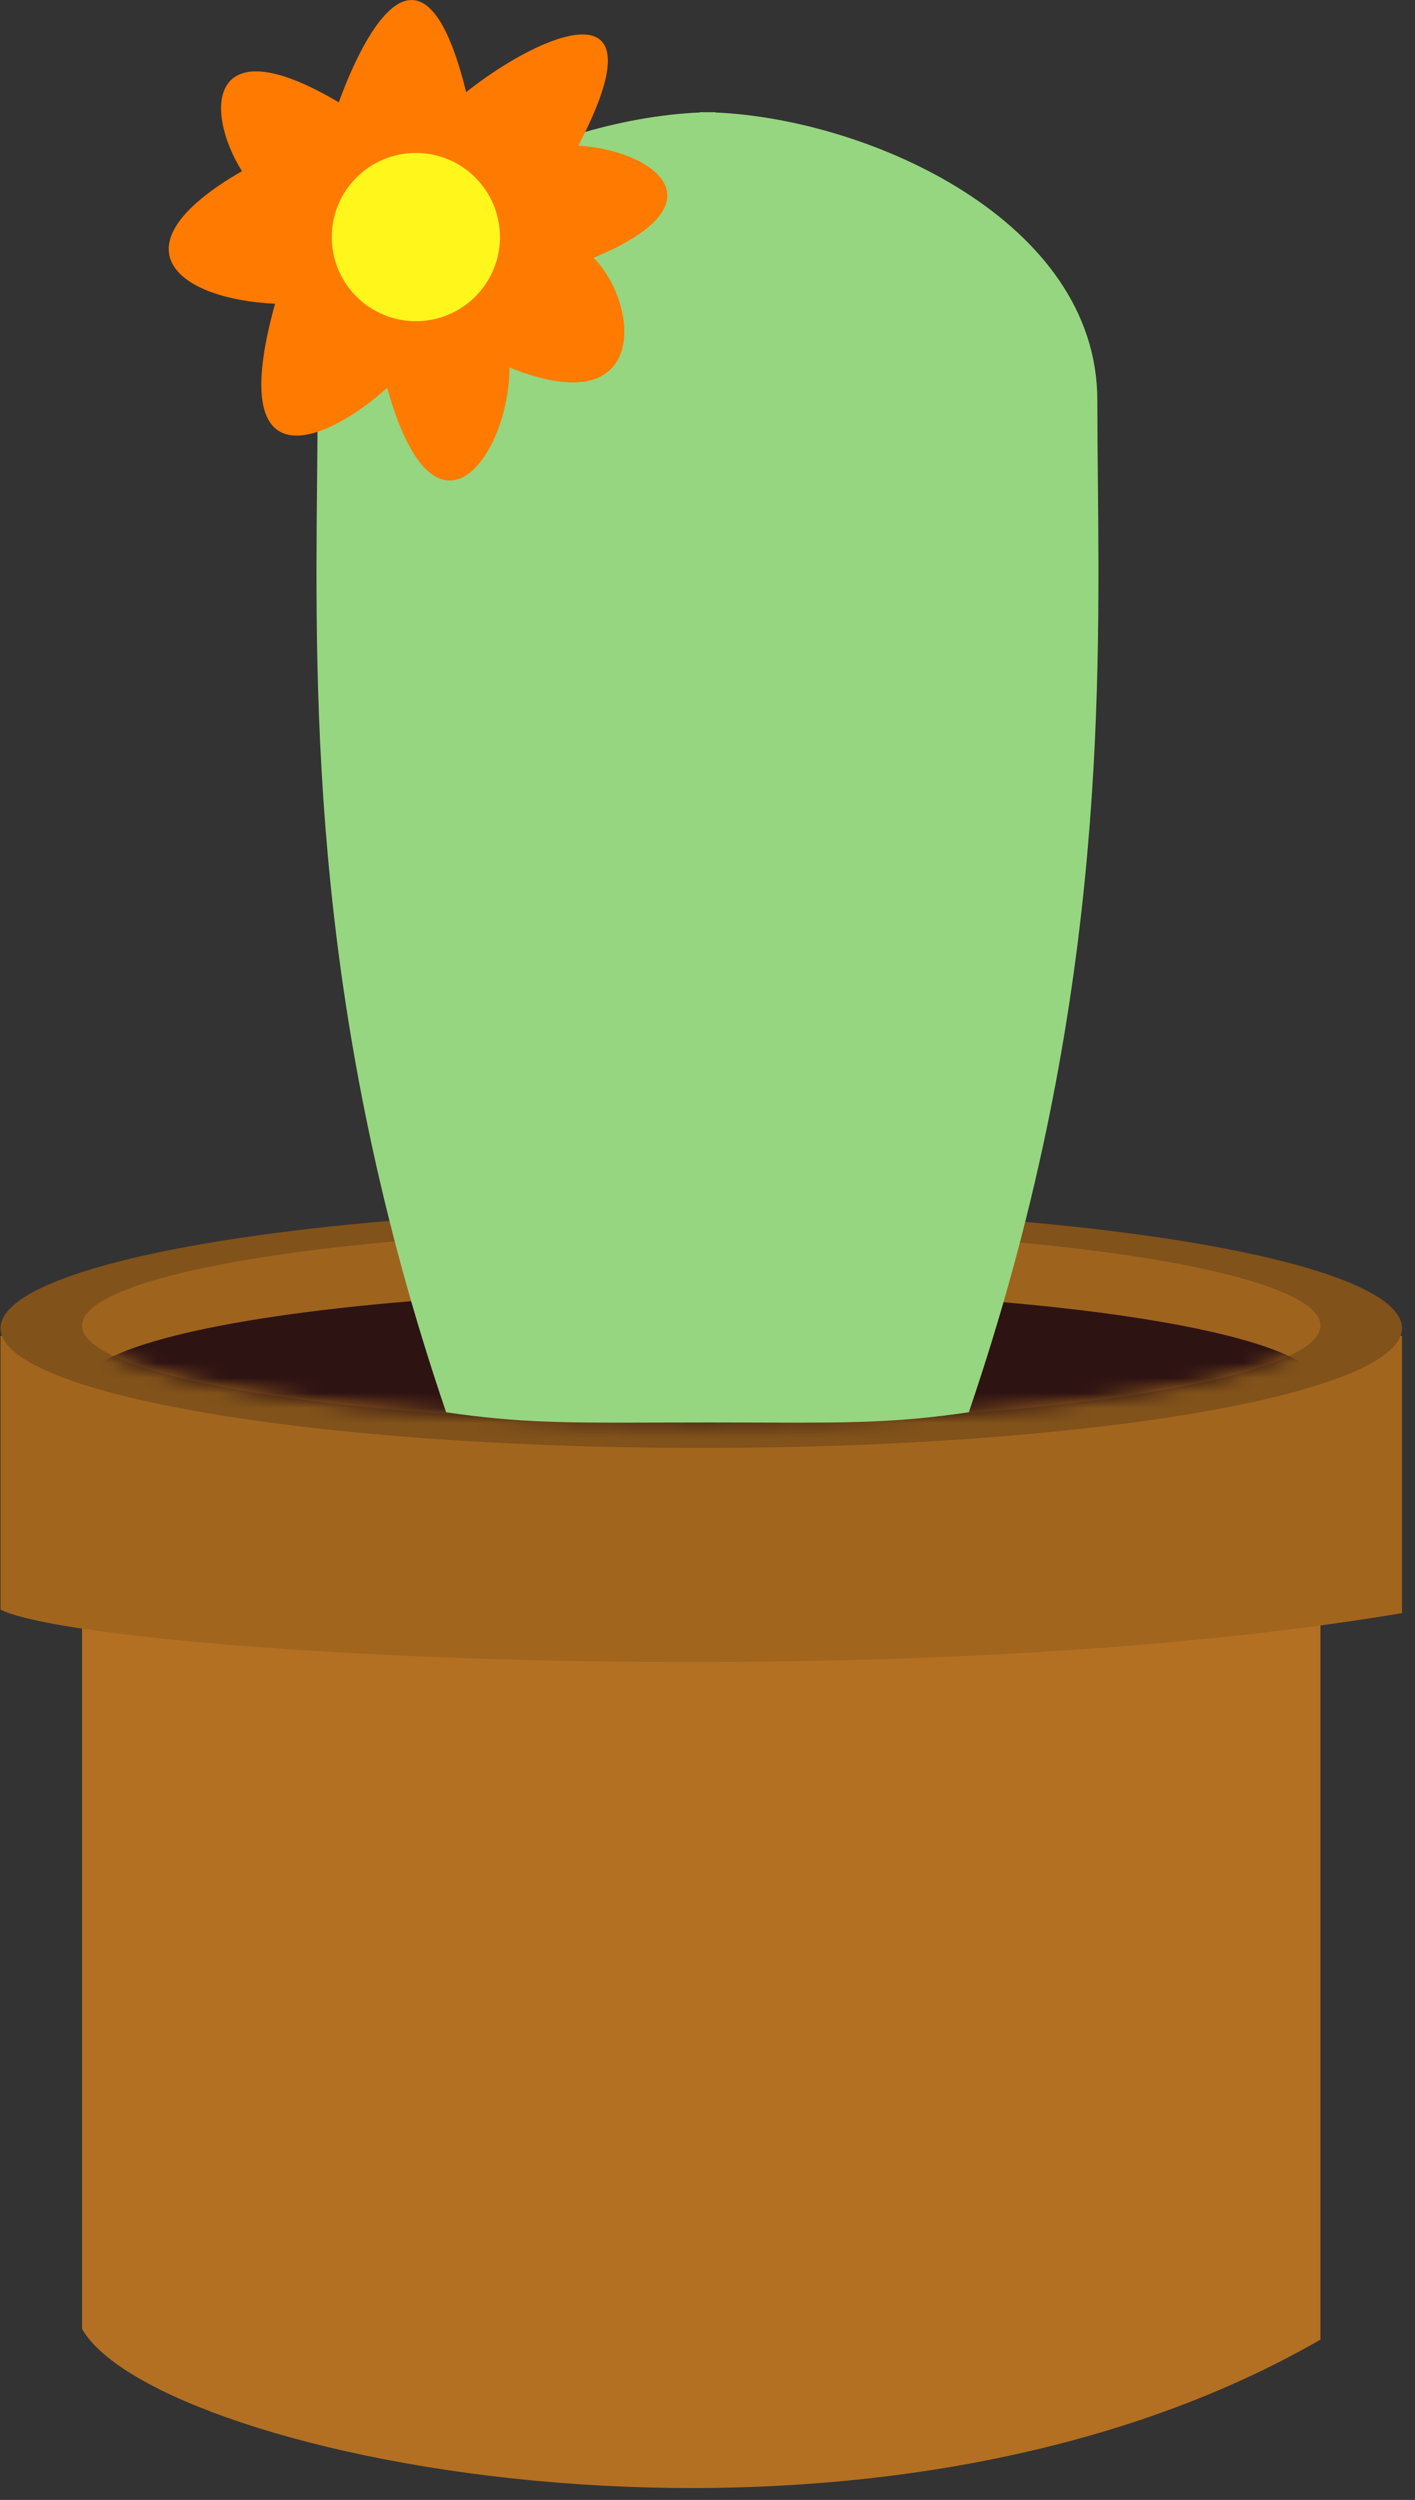 <svg width="94" height="166" viewBox="0 0 94 166" fill="none" xmlns="http://www.w3.org/2000/svg">
<rect x="0" y="0" width="94" height="166" fill="#333333" stroke="none"/>
<path d="M87.719 155.355C57.124 172.978 10.382 163.279 5.453 154.646V99.532H87.719V105.209V109.94V137.733V142.346V155.355Z" fill="#B37022"/>
<path d="M93.136 107.114C58.512 112.928 5.614 109.728 0.036 106.88V88.698H93.136V90.571V92.132V101.301V102.822V107.114Z" fill="#A2651E"/>
<ellipse cx="46.586" cy="88.191" rx="46.55" ry="7.956" fill="#81521A"/>
<ellipse cx="46.586" cy="88.021" rx="41.133" ry="6.432" fill="#9E641E"/>
<mask id="mask0_17_2069" style="mask-type:alpha" maskUnits="userSpaceOnUse" x="5" y="81" width="83" height="14">
<ellipse cx="46.586" cy="88.021" rx="41.164" ry="6.432" fill="#D9D9D9"/>
</mask>
<g mask="url(#mask0_17_2069)">
<ellipse cx="46.586" cy="92.084" rx="41.164" ry="6.432" fill="#2E1313"/>
</g>
<path fill-rule="evenodd" clip-rule="evenodd" d="M46.491 7.47C46.491 7.462 46.491 7.455 46.491 7.448C46.659 7.448 46.829 7.45 47 7.453C47.17 7.45 47.338 7.448 47.505 7.448C47.505 7.455 47.505 7.462 47.505 7.469C57.728 7.897 72.897 14.654 72.897 26.576C72.897 28.226 72.914 29.959 72.932 31.772C73.077 46.882 73.276 67.631 64.359 93.776C59.491 94.492 56.318 94.482 50.333 94.461C49.346 94.458 48.281 94.454 47.12 94.454C45.863 94.454 44.719 94.458 43.663 94.461C37.678 94.482 34.505 94.493 29.637 93.777C20.72 67.631 20.919 46.882 21.065 31.772C21.082 29.959 21.099 28.226 21.099 26.576C21.099 14.654 36.268 7.897 46.491 7.47Z" fill="#96D680"/>
<path d="M22.505 6.795C13.838 1.649 13.534 7.303 16.073 11.365C7.271 16.443 11.897 19.885 18.273 20.167C14.888 32.355 21.715 29.364 25.721 25.753C28.937 37.264 33.846 30.154 33.846 24.399C43.19 28.191 42.479 20.167 39.432 17.12C48.404 13.396 43.212 9.954 38.416 9.672C44.172 -1.33 35.934 2.168 30.968 6.118C28.125 -5.393 24.254 1.999 22.505 6.795Z" fill="#FF7A00"/>
<circle cx="27.627" cy="15.742" r="5.586" fill="#FFF61B"/>
</svg>
